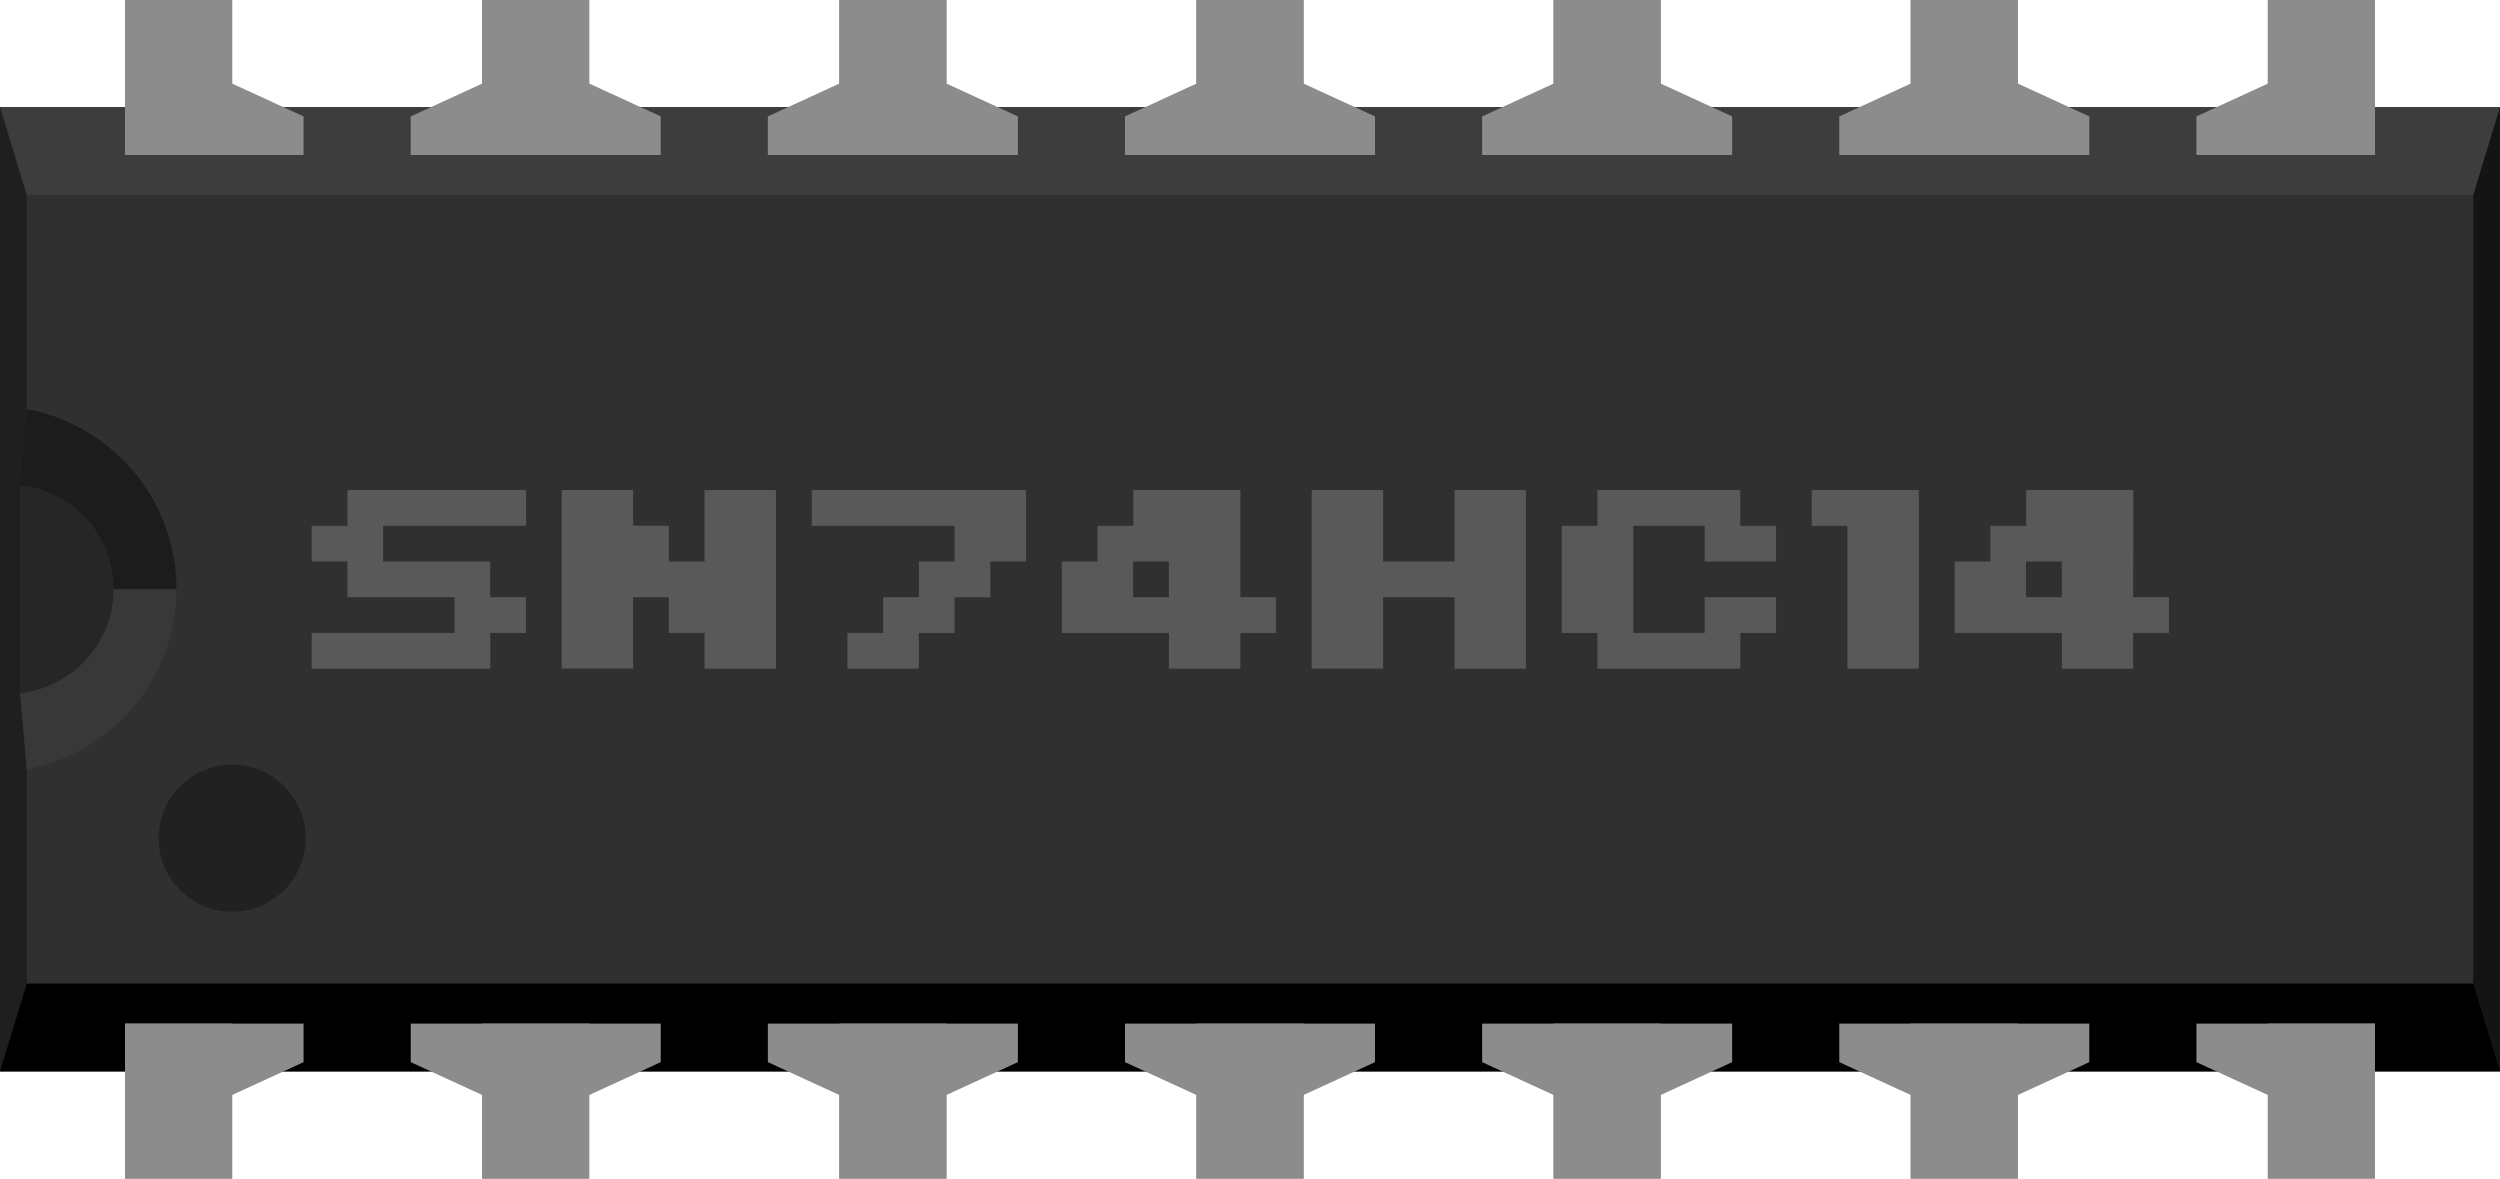 <?xml version='1.0' encoding='utf-8'?>
<!DOCTYPE svg PUBLIC '-//W3C//DTD SVG 1.1//EN' 'http://www.w3.org/Graphics/SVG/1.1/DTD/svg11.dtd'>
<!-- Generator: Adobe Illustrator 13.0.2, SVG Export Plug-In . SVG Version: 6.00 Build 14948)  -->
<svg xmlns="http://www.w3.org/2000/svg" width="0.7in" xml:space="preserve" xmlns:xml="http://www.w3.org/XML/1998/namespace" x="0px" version="1.1" y="0px" height="0.33in" viewBox="0 0 50.4 23.76" id="svg2" enable-background="new 0 0 50.4 23.76">
 <sodipodi:namedview xmlns:sodipodi="http://sodipodi.sourceforge.net/DTD/sodipodi-0.dtd" showgrid="false" objecttolerance="10" pagecolor="#ffffff" bordercolor="#666666" id="namedview72" borderopacity="1" guidetolerance="10" gridtolerance="10"/>
 <g xmlns="http://www.w3.org/2000/svg" id="breadboard">
  <rect xmlns="http://www.w3.org/2000/svg" width="50.4" x="0" y="2.16" fill="#303030" height="19.44" id="middle"/>
  <rect xmlns="http://www.w3.org/2000/svg" width="50.4" x="0" y="2.16" fill="#3D3D3D" height="1.771" id="top"/>
  <rect xmlns="http://www.w3.org/2000/svg" width="50.4" x="0" y="19.829" height="1.771" id="bottom"/>
  <polygon xmlns="http://www.w3.org/2000/svg" fill="#141414" points="50.4,2.16 49.86,3.931 49.86,19.829 50.4,21.601 " id="right"/>
  <polygon xmlns="http://www.w3.org/2000/svg" fill="#1F1F1F" points="0,2.16 0.54,3.931 0.54,19.829 0,21.601 " id="left"/>
  <polygon xmlns="http://www.w3.org/2000/svg" fill="#1C1C1C" points="3.6,8.28 0.54,8.251 0.403,9.777 0.403,11.88 3.6,11.88 " id="left-upper-rect"/>
  <polygon xmlns="http://www.w3.org/2000/svg" fill="#383838" points="0.54,15.517 3.6,15.517 3.6,11.88 0.403,11.88 0.403,13.981 " id="left-lower-rect"/>
  <path xmlns="http://www.w3.org/2000/svg" fill="#262626" id="slot" d="M0.403,9.777v4.199c1.059-0.123,1.887-1.009,1.887-2.104C2.29,10.777,1.469,9.9,0.403,9.777z"/>
  <path xmlns="http://www.w3.org/2000/svg" fill="#303030" id="cover" d="M0.54,3.931v4.313c1.714,0.324,3.018,1.821,3.018,3.629c0,1.808-1.298,3.312-3.018,3.636v0.008H4.14V3.931H0.54z"/>
  <circle xmlns="http://www.w3.org/2000/svg" fill="#212121" cx="4.68" cy="16.898" id="circle13" r="1.483"/>
  <g xmlns="http://www.w3.org/2000/svg" enable-background="new    ">
   <path xmlns="http://www.w3.org/2000/svg" fill="#595959" d="M7.724,10.6v0.72h2.159v0.72h0.721v0.72H9.884v0.72h-3.6v-0.72h2.88v-0.72h-2.16v-0.72h-0.72V10.6h0.72V9.88h3.601v0.72H7.724z"/>
   <path xmlns="http://www.w3.org/2000/svg" fill="#595959" d="M11.324,13.479V9.879h1.44v0.72h0.72v0.72h0.72V9.88h1.44v3.6h-1.44v-0.72h-0.72v-0.72h-0.72v1.439H11.324z"/>
   <path xmlns="http://www.w3.org/2000/svg" fill="#595959" d="M16.365,10.6V9.88h4.32v1.44h-0.721v0.72h-0.72v0.72h-0.72v0.72h-1.44v-0.72h0.721v-0.72h0.72v-0.72h0.72V10.6H16.365z"/>
   <path xmlns="http://www.w3.org/2000/svg" fill="#595959" d="M25.005,12.04h0.721v0.72h-0.721v0.72h-1.439v-0.72h-2.16v-1.44h0.72V10.6h0.721V9.88h2.159V12.04z M23.565,12.04v-0.72h-0.72v0.72H23.565z"/>
   <path xmlns="http://www.w3.org/2000/svg" fill="#595959" d="M26.444,13.479V9.879h1.439v1.44h1.44V9.88h1.439v3.6h-1.439V12.04h-1.44v1.439H26.444z"/>
   <path xmlns="http://www.w3.org/2000/svg" fill="#595959" d="M35.085,10.6h0.721v0.72h-1.44V10.6h-1.439v2.16h1.439v-0.72h1.44v0.72h-0.721v0.72h-2.881v-0.72h-0.719V10.6h0.719V9.88h2.881V10.6z"/>
   <path xmlns="http://www.w3.org/2000/svg" fill="#595959" d="M37.244,10.6h-0.72V9.88h2.16v3.6h-1.44V10.6z"/>
   <path xmlns="http://www.w3.org/2000/svg" fill="#595959" d="M43.005,12.04h0.721v0.72h-0.721v0.72h-1.438v-0.72h-2.16v-1.44h0.719V10.6h0.722V9.88h2.159L43.005,12.04L43.005,12.04z M41.565,12.04v-0.72h-0.721v0.72H41.565z"/>
  </g>
  <rect xmlns="http://www.w3.org/2000/svg" width="2.16" x="2.52" y="20.636" fill="#8C8C8C" height="3.124" id="connector0pin"/>
  <rect xmlns="http://www.w3.org/2000/svg" width="2.16" x="2.52" y="21.601" fill="#8C8C8C" height="2.159"/>
  <polygon xmlns="http://www.w3.org/2000/svg" fill="#8C8C8C" points="2.52,20.636 2.52,22.075 4.68,22.075 6.12,21.413 6.12,20.636 " id="polygon18"/>
  <rect xmlns="http://www.w3.org/2000/svg" width="2.16" x="2.52" fill="#8C8C8C" height="3.125" id="connector13pin"/>
  <rect xmlns="http://www.w3.org/2000/svg" width="2.16" x="2.52" fill="#8C8C8C" height="2.16"/>
  <polygon xmlns="http://www.w3.org/2000/svg" fill="#8C8C8C" points="6.12,3.125 6.12,2.347 4.68,1.685 2.52,1.685 2.52,3.125 " id="polygon22"/>
  <rect xmlns="http://www.w3.org/2000/svg" width="2.158" x="45.72" y="20.636" fill="#8C8C8C" height="3.124" id="connector6pin"/>
  <rect xmlns="http://www.w3.org/2000/svg" width="2.158" x="45.72" y="21.601" fill="#8C8C8C" height="2.159"/>
  <polygon xmlns="http://www.w3.org/2000/svg" fill="#8C8C8C" points="44.28,20.636 44.28,21.413 45.72,22.075 47.88,22.075 47.88,20.636 " id="polygon26"/>
  <rect xmlns="http://www.w3.org/2000/svg" width="2.158" x="45.72" fill="#8C8C8C" height="3.125" id="connector7pin"/>
  <rect xmlns="http://www.w3.org/2000/svg" width="2.158" x="45.72" fill="#8C8C8C" height="2.16"/>
  <polygon xmlns="http://www.w3.org/2000/svg" fill="#8C8C8C" points="47.88,3.125 47.88,1.685 45.72,1.685 44.28,2.347 44.28,3.125 " id="polygon30"/>
  <rect xmlns="http://www.w3.org/2000/svg" width="2.158" x="9.72" y="20.636" fill="#8C8C8C" height="3.124" id="connector1pin"/>
  <rect xmlns="http://www.w3.org/2000/svg" width="2.158" x="9.72" y="21.601" fill="#8C8C8C" height="2.159"/>
  <polygon xmlns="http://www.w3.org/2000/svg" fill="#8C8C8C" points="8.28,20.636 8.28,21.413 9.72,22.075 11.88,22.075 13.32,21.413 13.32,20.636 " id="polygon34"/>
  <rect xmlns="http://www.w3.org/2000/svg" width="2.158" x="9.72" fill="#8C8C8C" height="3.125" id="connector12pin"/>
  <rect xmlns="http://www.w3.org/2000/svg" width="2.158" x="9.72" fill="#8C8C8C" height="2.16"/>
  <polygon xmlns="http://www.w3.org/2000/svg" fill="#8C8C8C" points="13.32,3.125 13.32,2.347 11.88,1.685 9.72,1.685 8.28,2.347 8.28,3.125 " id="polygon38"/>
  <rect xmlns="http://www.w3.org/2000/svg" width="2.16" x="16.92" y="20.636" fill="#8C8C8C" height="3.124" id="connector2pin"/>
  <rect xmlns="http://www.w3.org/2000/svg" width="2.16" x="16.92" y="21.601" fill="#8C8C8C" height="2.159"/>
  <polygon xmlns="http://www.w3.org/2000/svg" fill="#8C8C8C" points="15.48,20.636 15.48,21.413 16.92,22.075 19.08,22.075 20.52,21.413 20.52,20.636 " id="polygon42"/>
  <rect xmlns="http://www.w3.org/2000/svg" width="2.16" x="16.92" fill="#8C8C8C" height="3.125" id="connector11pin"/>
  <rect xmlns="http://www.w3.org/2000/svg" width="2.16" x="16.92" fill="#8C8C8C" height="2.16"/>
  <polygon xmlns="http://www.w3.org/2000/svg" fill="#8C8C8C" points="20.52,3.125 20.52,2.347 19.08,1.685 16.92,1.685 15.48,2.347 15.48,3.125 " id="polygon46"/>
  <rect xmlns="http://www.w3.org/2000/svg" width="2.16" x="24.12" y="20.636" fill="#8C8C8C" height="3.124" id="connector3pin"/>
  <rect xmlns="http://www.w3.org/2000/svg" width="2.16" x="24.12" y="21.601" fill="#8C8C8C" height="2.159"/>
  <polygon xmlns="http://www.w3.org/2000/svg" fill="#8C8C8C" points="22.68,20.636 22.68,21.413 24.12,22.075 26.28,22.075 27.72,21.413 27.72,20.636 " id="polygon50"/>
  <rect xmlns="http://www.w3.org/2000/svg" width="2.16" x="24.12" fill="#8C8C8C" height="3.125" id="connector10pin"/>
  <rect xmlns="http://www.w3.org/2000/svg" width="2.16" x="24.12" fill="#8C8C8C" height="2.16"/>
  <polygon xmlns="http://www.w3.org/2000/svg" fill="#8C8C8C" points="27.72,3.125 27.72,2.347 26.28,1.685 24.12,1.685 22.68,2.347 22.68,3.125 " id="polygon54"/>
  <rect xmlns="http://www.w3.org/2000/svg" width="2.16" x="31.32" y="20.636" fill="#8C8C8C" height="3.124" id="connector4pin"/>
  <rect xmlns="http://www.w3.org/2000/svg" width="2.16" x="31.32" y="21.601" fill="#8C8C8C" height="2.159"/>
  <polygon xmlns="http://www.w3.org/2000/svg" fill="#8C8C8C" points="29.88,20.636 29.88,21.413 31.32,22.075 33.48,22.075 34.92,21.413 34.92,20.636 " id="polygon58"/>
  <rect xmlns="http://www.w3.org/2000/svg" width="2.16" x="31.32" fill="#8C8C8C" height="3.125" id="connector9pin"/>
  <rect xmlns="http://www.w3.org/2000/svg" width="2.16" x="31.32" fill="#8C8C8C" height="2.16"/>
  <polygon xmlns="http://www.w3.org/2000/svg" fill="#8C8C8C" points="34.92,3.125 34.92,2.347 33.48,1.685 31.32,1.685 29.88,2.347 29.88,3.125 " id="polygon62"/>
  <rect xmlns="http://www.w3.org/2000/svg" width="2.16" x="38.52" y="20.636" fill="#8C8C8C" height="3.124" id="connector5pin"/>
  <rect xmlns="http://www.w3.org/2000/svg" width="2.16" x="38.52" y="21.601" fill="#8C8C8C" height="2.159"/>
  <polygon xmlns="http://www.w3.org/2000/svg" fill="#8C8C8C" points="37.08,20.636 37.08,21.413 38.52,22.075 40.68,22.075 42.12,21.413 42.12,20.636 " id="polygon66"/>
  <rect xmlns="http://www.w3.org/2000/svg" width="2.16" x="38.52" fill="#8C8C8C" height="3.125" id="connector8pin"/>
  <rect xmlns="http://www.w3.org/2000/svg" width="2.16" x="38.52" fill="#8C8C8C" height="2.16"/>
  <polygon xmlns="http://www.w3.org/2000/svg" fill="#8C8C8C" points="42.12,3.125 42.12,2.347 40.68,1.685 38.52,1.685 37.08,2.347 37.08,3.125 " id="polygon70"/>
 </g>
</svg>
